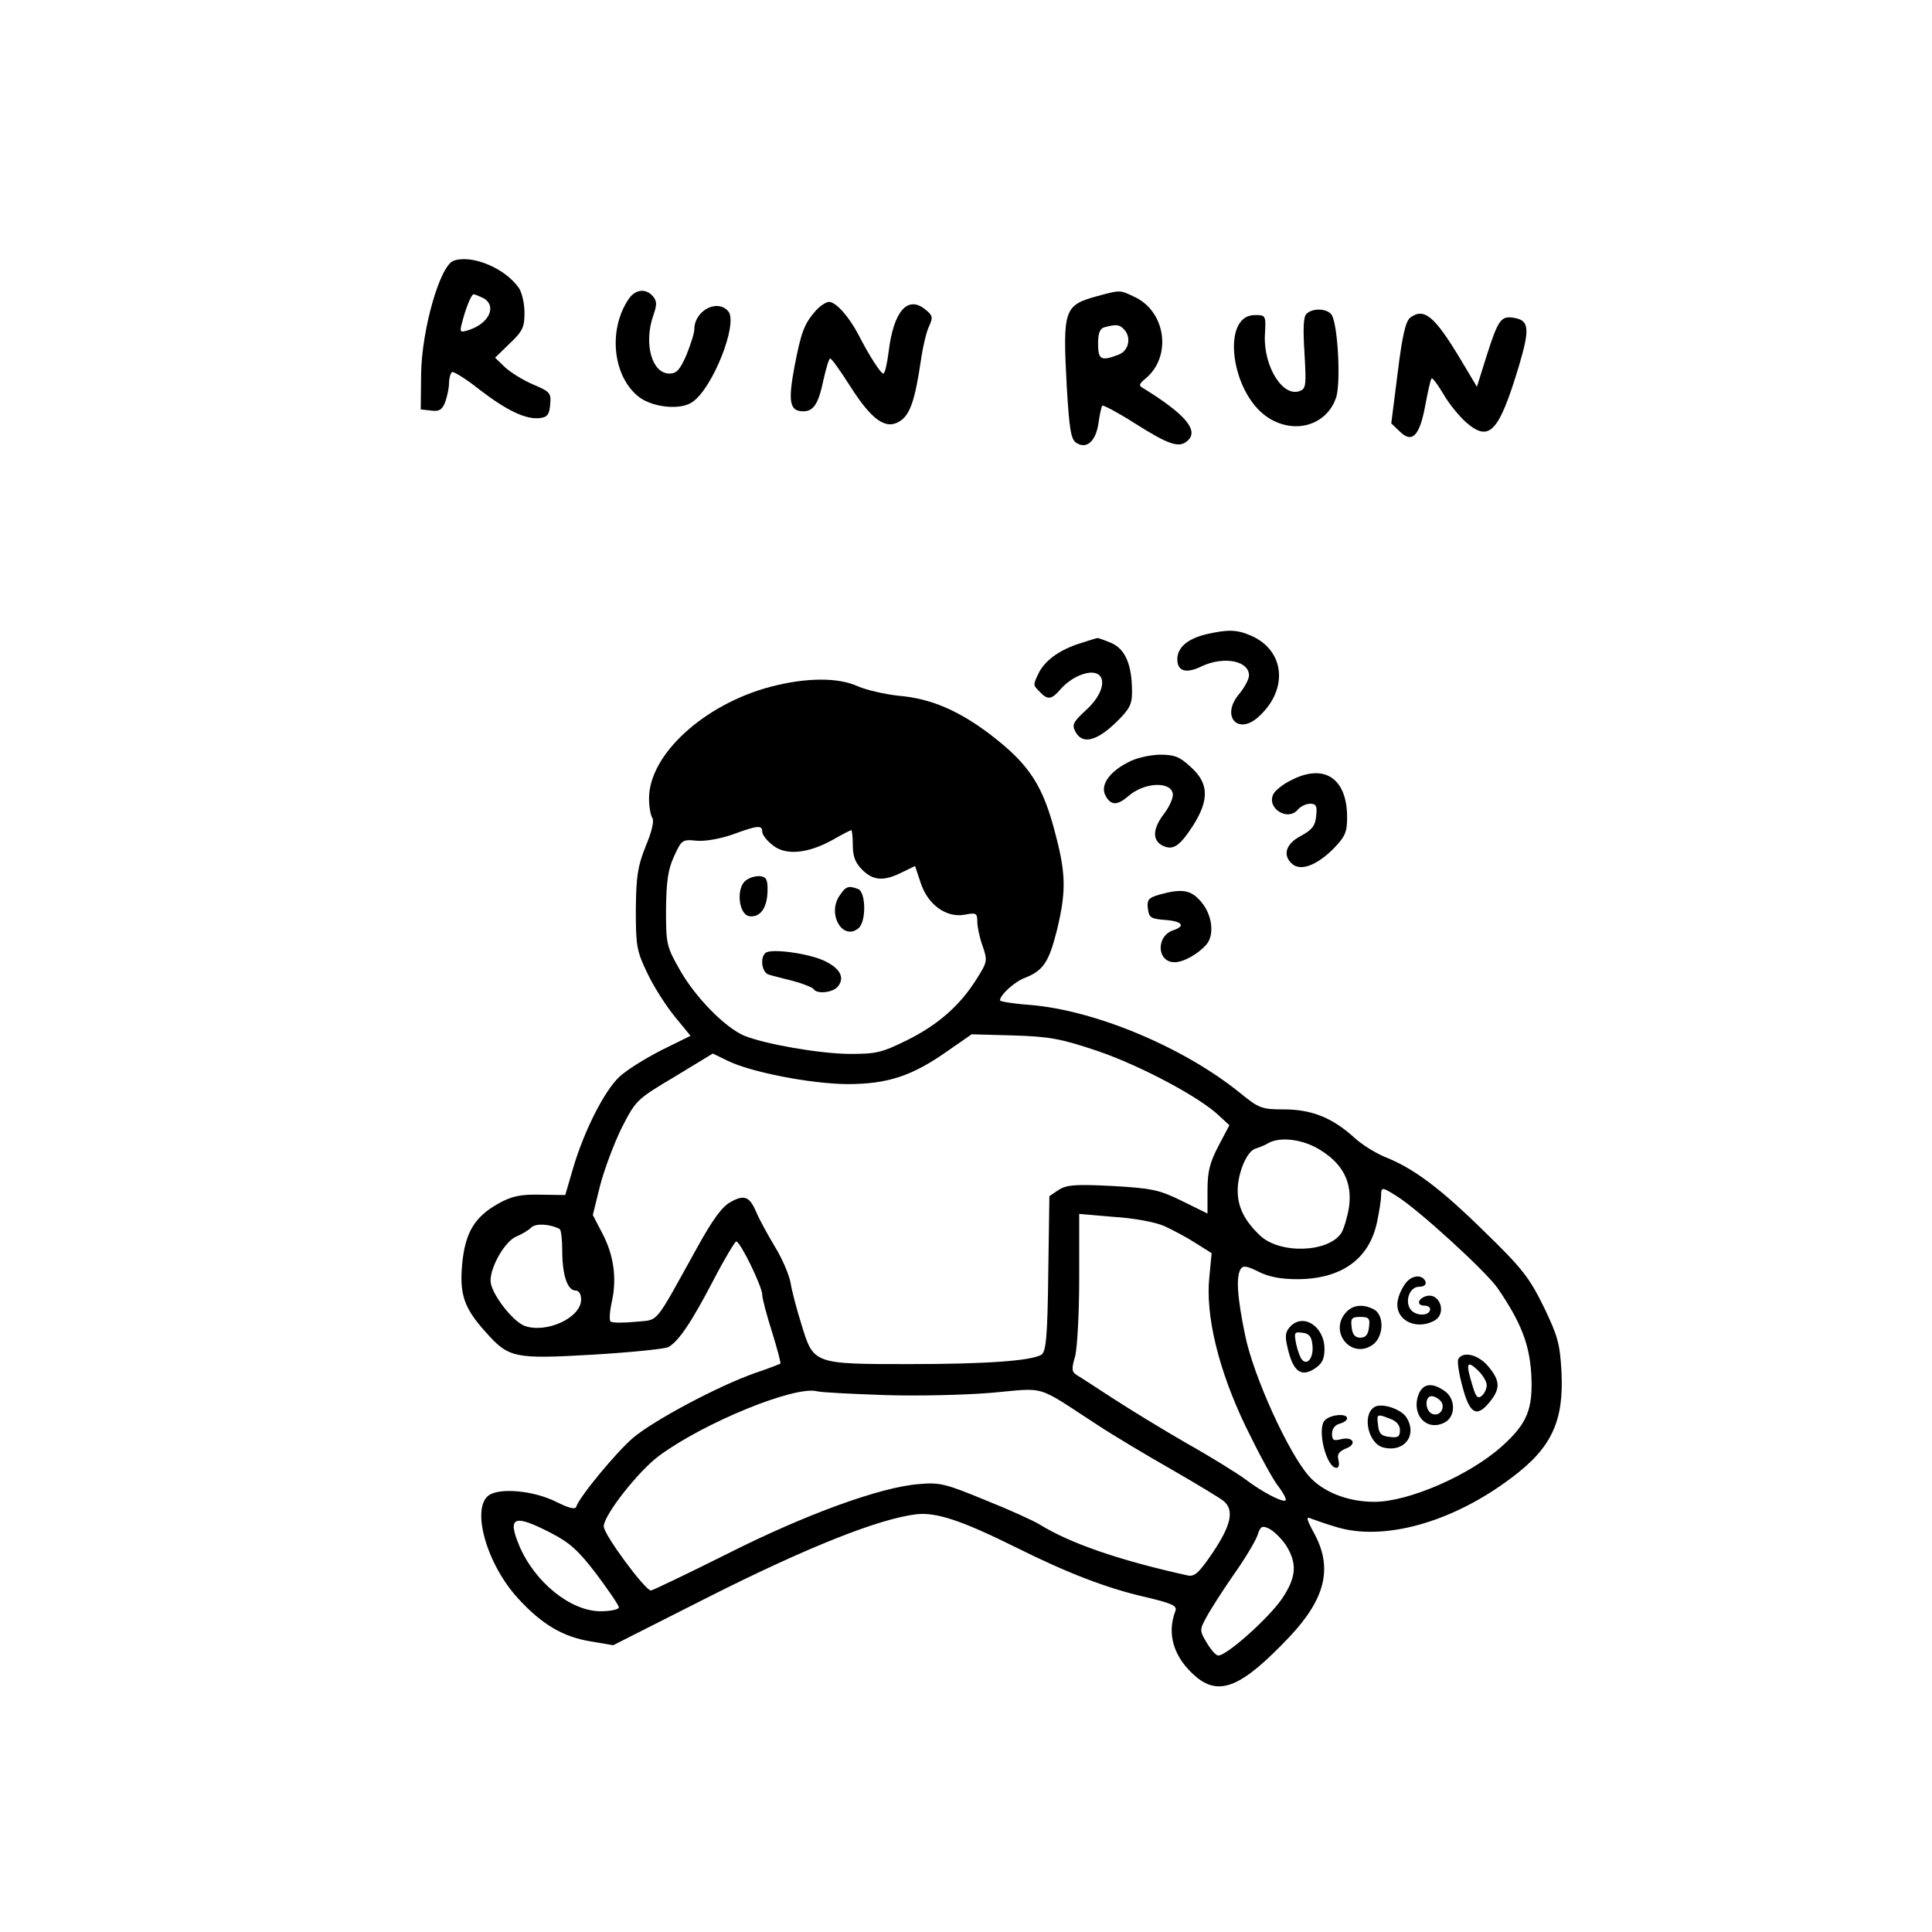 <?xml version="1.0" standalone="no"?>
<!DOCTYPE svg PUBLIC "-//W3C//DTD SVG 20010904//EN"
 "http://www.w3.org/TR/2001/REC-SVG-20010904/DTD/svg10.dtd">
<svg version="1.0" xmlns="http://www.w3.org/2000/svg"
 width="512pt" height="512pt" viewBox="0 0 512 512"
 preserveAspectRatio="xMidYMid meet">
<g transform="translate(0,512) scale(0.1,-0.1)"
fill="#000000" stroke="none">
<path d="M1202 4429 c-36 -13 -84 -181 -86 -299 l-1 -95 27 -3 c22 -3 30 2 38
23 5 14 10 37 10 50 0 13 4 26 8 29 4 2 37 -18 72 -46 73 -56 123 -80 160 -76
20 2 26 9 28 36 3 30 0 34 -45 53 -26 11 -60 32 -75 46 l-26 25 39 38 c34 32
39 43 39 81 0 25 -7 54 -15 66 -37 53 -125 89 -173 72z m79 -99 c37 -21 15
-68 -40 -85 -22 -7 -23 -5 -17 18 10 40 25 77 31 77 4 0 15 -5 26 -10z"/>
<path d="M1665 4326 c-55 -83 -40 -208 31 -260 37 -26 107 -33 138 -12 54 35
123 209 96 241 -29 34 -90 2 -90 -48 0 -10 -10 -41 -21 -68 -17 -39 -26 -49
-45 -49 -47 0 -69 81 -42 156 9 26 9 36 -1 48 -19 23 -48 20 -66 -8z"/>
<path d="M2907 4335 c-87 -24 -91 -35 -80 -239 7 -116 11 -141 26 -150 27 -17
51 5 58 52 3 23 8 44 10 47 3 2 41 -18 85 -46 90 -57 118 -67 140 -48 33 27
-4 71 -116 140 -13 7 -12 11 6 26 70 58 54 177 -29 216 -40 19 -37 19 -100 2z
m71 -87 c21 -21 14 -58 -14 -68 -46 -18 -54 -13 -54 29 0 29 5 41 18 44 30 8
38 7 50 -5z"/>
<path d="M2163 4298 c-32 -36 -40 -58 -58 -152 -17 -92 -12 -116 24 -116 27 0
40 20 53 82 7 32 15 58 18 58 4 0 28 -34 54 -75 57 -89 94 -115 131 -91 27 17
40 57 55 158 5 36 15 79 22 93 11 24 10 29 -10 45 -47 38 -84 -5 -97 -112 -4
-32 -10 -58 -14 -58 -7 0 -38 48 -66 103 -25 48 -60 87 -78 87 -7 0 -23 -10
-34 -22z"/>
<path d="M3462 4288 c-8 -8 -9 -40 -5 -104 5 -84 4 -94 -12 -100 -45 -18 -96
64 -93 146 3 55 3 55 -27 55 -89 0 -64 -204 33 -270 71 -48 158 -23 183 52 13
41 4 200 -13 220 -13 16 -50 17 -66 1z"/>
<path d="M3737 4278 c-12 -10 -21 -48 -33 -146 l-17 -134 22 -21 c33 -33 53
-13 68 68 7 37 14 70 17 72 2 3 16 -16 31 -41 14 -25 42 -59 60 -75 62 -54 87
-27 140 148 30 101 28 123 -15 129 -32 5 -40 -6 -70 -100 l-26 -83 -43 72
c-69 115 -97 139 -134 111z"/>
<path d="M3196 3439 c-49 -12 -76 -35 -76 -66 0 -32 23 -39 64 -19 59 28 126
15 126 -24 0 -10 -12 -32 -26 -49 -50 -59 -3 -112 53 -59 79 73 67 176 -23
214 -37 16 -61 16 -118 3z"/>
<path d="M2865 3416 c-55 -17 -93 -44 -111 -77 -17 -35 -17 -34 2 -53 21 -22
31 -20 55 8 12 14 34 30 50 36 70 29 82 -32 18 -91 -35 -32 -39 -40 -29 -58
18 -34 54 -26 105 22 38 37 45 49 45 83 0 73 -18 114 -55 130 -19 8 -36 14
-37 13 -2 0 -21 -6 -43 -13z"/>
<path d="M2042 3300 c-177 -47 -322 -180 -322 -296 0 -21 4 -45 9 -52 5 -8 -2
-37 -18 -75 -21 -53 -25 -78 -26 -167 0 -97 2 -110 31 -170 17 -36 50 -87 73
-115 l41 -50 -77 -38 c-43 -22 -93 -53 -112 -71 -39 -37 -92 -140 -122 -241
l-21 -72 -67 1 c-53 1 -75 -4 -111 -24 -62 -35 -87 -76 -95 -158 -8 -82 5
-119 62 -182 61 -69 76 -72 284 -60 100 6 189 15 200 20 27 15 60 63 120 178
29 56 57 102 60 102 11 0 69 -120 69 -141 0 -10 12 -55 26 -99 14 -45 24 -83
22 -84 -2 -1 -32 -13 -68 -25 -99 -35 -269 -126 -323 -172 -45 -39 -141 -155
-150 -182 -2 -8 -19 -4 -53 13 -60 30 -150 38 -179 17 -47 -35 -5 -183 78
-273 63 -69 119 -102 193 -114 l59 -10 255 129 c256 129 448 206 548 218 53 6
120 -16 267 -89 132 -66 239 -107 335 -129 76 -18 90 -24 85 -38 -24 -62 -4
-125 55 -175 63 -52 122 -26 248 107 94 100 114 181 66 271 -23 43 -24 48 -8
41 11 -4 39 -14 63 -21 126 -40 310 11 467 130 106 79 139 150 132 282 -4 73
-10 94 -47 171 -38 77 -57 102 -157 199 -118 116 -188 168 -264 198 -24 10
-62 33 -83 53 -57 51 -111 73 -185 73 -58 0 -66 3 -115 43 -149 121 -384 220
-559 234 -43 3 -78 9 -78 12 1 15 38 49 67 60 48 19 63 42 84 126 24 99 24
147 -2 247 -34 136 -70 191 -174 271 -84 64 -159 96 -242 103 -37 4 -86 15
-109 25 -52 24 -136 24 -232 -1z m-22 -384 c0 -8 12 -24 28 -36 34 -28 94 -22
160 15 24 14 46 25 48 25 2 0 4 -18 4 -40 0 -30 7 -47 25 -65 29 -29 57 -31
105 -7 l35 17 15 -45 c19 -58 68 -93 117 -84 30 6 33 4 33 -19 0 -13 6 -42 14
-64 13 -38 13 -42 -15 -86 -44 -71 -103 -123 -186 -164 -67 -33 -81 -36 -152
-36 -82 1 -223 26 -278 48 -51 21 -131 103 -171 174 -36 63 -37 70 -37 161 1
74 5 105 21 140 20 44 22 46 60 42 23 -2 62 5 94 16 68 25 80 26 80 8z m888
-581 c112 -38 271 -122 323 -172 l27 -25 -29 -55 c-23 -44 -29 -68 -29 -117
l0 -62 -67 33 c-61 30 -80 34 -185 40 -99 5 -121 3 -142 -10 l-25 -17 -3 -205
c-2 -168 -6 -207 -18 -215 -26 -16 -143 -25 -350 -25 -255 0 -254 0 -286 105
-13 41 -26 91 -29 111 -4 21 -22 64 -42 96 -19 32 -41 72 -48 89 -18 43 -32
49 -68 29 -23 -12 -48 -46 -91 -124 -116 -209 -98 -187 -163 -194 -32 -3 -61
-3 -65 1 -4 4 -2 29 4 55 13 62 4 123 -27 181 l-24 46 19 77 c11 43 37 112 57
153 38 74 39 76 140 136 l102 62 39 -19 c61 -30 218 -61 317 -62 107 0 172 21
268 89 l62 43 110 -3 c95 -3 125 -8 223 -41z m593 -264 c59 -37 83 -86 74
-150 -4 -25 -13 -56 -20 -68 -34 -53 -164 -57 -216 -7 -41 39 -59 75 -59 119
0 46 24 104 47 111 10 3 25 9 33 14 32 19 95 11 141 -19z m199 -120 c54 -32
239 -201 269 -245 61 -89 84 -147 89 -227 5 -93 -10 -131 -78 -192 -86 -77
-247 -147 -338 -147 -70 0 -136 26 -173 68 -55 62 -147 265 -169 372 -21 101
-25 157 -12 177 6 10 17 8 47 -7 28 -14 59 -20 105 -20 115 1 188 53 209 150
6 28 11 60 11 70 0 25 2 25 40 1z m-615 -80 c22 -10 60 -30 83 -45 l43 -27 -6
-62 c-11 -103 24 -247 96 -397 33 -68 71 -139 86 -158 14 -18 23 -36 20 -38
-7 -7 -64 23 -107 56 -19 14 -89 58 -155 95 -66 38 -154 92 -197 120 -42 27
-84 55 -93 60 -15 9 -16 16 -6 50 6 22 11 116 11 209 l0 169 93 -8 c51 -3 110
-14 132 -24z m-1602 -8 c4 -2 7 -28 7 -58 0 -64 14 -105 35 -105 9 0 15 -9 15
-24 0 -48 -91 -90 -149 -70 -33 12 -91 88 -91 120 0 38 38 104 68 117 15 6 33
17 40 24 12 12 51 9 75 -4z m859 -440 c86 -3 215 0 286 6 147 13 114 23 280
-85 44 -29 133 -82 198 -119 66 -38 127 -75 137 -83 28 -24 20 -63 -28 -135
-38 -56 -49 -66 -68 -62 -181 40 -311 85 -392 135 -16 10 -82 40 -145 65 -104
43 -120 47 -175 42 -102 -8 -300 -80 -508 -185 -106 -53 -196 -96 -202 -97
-15 0 -125 148 -125 170 0 30 94 149 148 188 120 88 358 185 417 170 11 -3 91
-7 177 -10z m-883 -365 c51 -26 74 -47 122 -110 32 -43 59 -82 59 -88 0 -5
-22 -10 -48 -10 -80 0 -175 77 -216 174 -32 77 -14 84 83 34z m1949 -33 c30
-48 28 -84 -10 -141 -37 -54 -153 -157 -171 -151 -7 2 -20 18 -30 35 -18 31
-18 33 0 66 10 19 42 69 71 111 30 42 58 89 64 105 8 25 12 28 31 19 12 -6 32
-25 45 -44z"/>
<path d="M1977 2787 c-27 -19 -20 -91 9 -95 28 -4 47 21 48 66 1 30 -3 38 -19
40 -11 1 -28 -3 -38 -11z"/>
<path d="M2224 2745 c-32 -49 10 -119 51 -85 21 17 20 96 -1 104 -26 10 -33 7
-50 -19z"/>
<path d="M2028 2594 c-15 -14 -8 -53 10 -57 9 -3 38 -10 65 -17 26 -7 50 -17
53 -21 8 -14 50 -10 64 6 19 23 8 47 -32 67 -40 21 -148 36 -160 22z"/>
<path d="M3728 1723 c-9 -10 -20 -31 -23 -46 -13 -51 43 -85 96 -57 36 20 13
79 -25 64 -20 -8 -21 -24 -1 -24 8 0 15 -4 15 -9 0 -16 -28 -20 -46 -7 -24 18
-12 66 17 66 12 0 19 5 17 13 -7 19 -33 19 -50 0z"/>
<path d="M3567 1642 c-46 -51 13 -124 69 -87 31 20 34 79 5 95 -29 15 -56 12
-74 -8z m61 -39 c-2 -20 -9 -28 -23 -28 -14 0 -21 8 -23 28 -3 23 0 27 23 27
23 0 26 -4 23 -27z"/>
<path d="M3418 1603 c-13 -15 -13 -26 -4 -62 14 -56 35 -71 70 -48 20 13 26
26 26 52 0 61 -58 97 -92 58z m60 -47 c4 -31 -12 -56 -27 -40 -5 5 -12 24 -16
42 -6 31 -5 33 17 30 17 -2 24 -10 26 -32z"/>
<path d="M3865 1519 c-4 -5 1 -39 11 -75 19 -72 38 -82 73 -38 28 35 26 56 -5
93 -26 31 -66 41 -79 20z m75 -70 c0 -9 -6 -22 -13 -28 -11 -9 -16 -3 -25 28
-18 58 -15 67 13 41 14 -13 25 -31 25 -41z"/>
<path d="M3759 1424 c-19 -52 20 -97 67 -75 32 14 33 64 2 85 -33 23 -57 20
-69 -10z m59 -17 c14 -17 -2 -42 -22 -34 -20 8 -21 47 -2 47 7 0 18 -6 24 -13z"/>
<path d="M3642 1391 c-33 -21 -16 -97 24 -107 56 -14 91 33 61 80 -15 23 -67
39 -85 27z m42 -31 c17 -6 26 -17 26 -30 0 -17 -5 -21 -27 -18 -22 2 -29 9
-31 31 -4 30 -3 31 32 17z"/>
<path d="M3510 1355 c-20 -24 5 -125 32 -125 6 0 8 9 5 21 -4 15 1 22 19 30
31 11 21 33 -12 25 -20 -5 -24 -3 -24 15 0 12 8 23 20 26 11 3 20 9 20 14 0
15 -47 10 -60 -6z"/>
<path d="M2988 3099 c-50 -26 -73 -61 -58 -88 14 -26 31 -26 60 -1 42 37 112
40 118 7 2 -10 -8 -33 -22 -52 -31 -40 -33 -70 -7 -85 29 -15 46 -4 82 51 44
69 43 113 -5 156 -30 28 -43 33 -83 33 -28 -1 -64 -9 -85 -21z"/>
<path d="M3421 3052 c-19 -9 -39 -25 -45 -34 -23 -38 36 -77 64 -43 7 8 21 15
32 15 16 0 19 -6 16 -32 -2 -26 -11 -37 -40 -53 -41 -21 -50 -52 -23 -75 23
-19 64 -3 107 39 33 34 38 45 38 85 0 104 -61 144 -149 98z"/>
<path d="M3072 2749 c-28 -8 -33 -14 -30 -37 3 -24 8 -27 46 -30 44 -3 55 -16
22 -27 -47 -15 -45 -85 3 -85 24 0 64 23 85 48 21 26 14 78 -14 111 -27 33
-51 37 -112 20z"/>
</g>
</svg>
